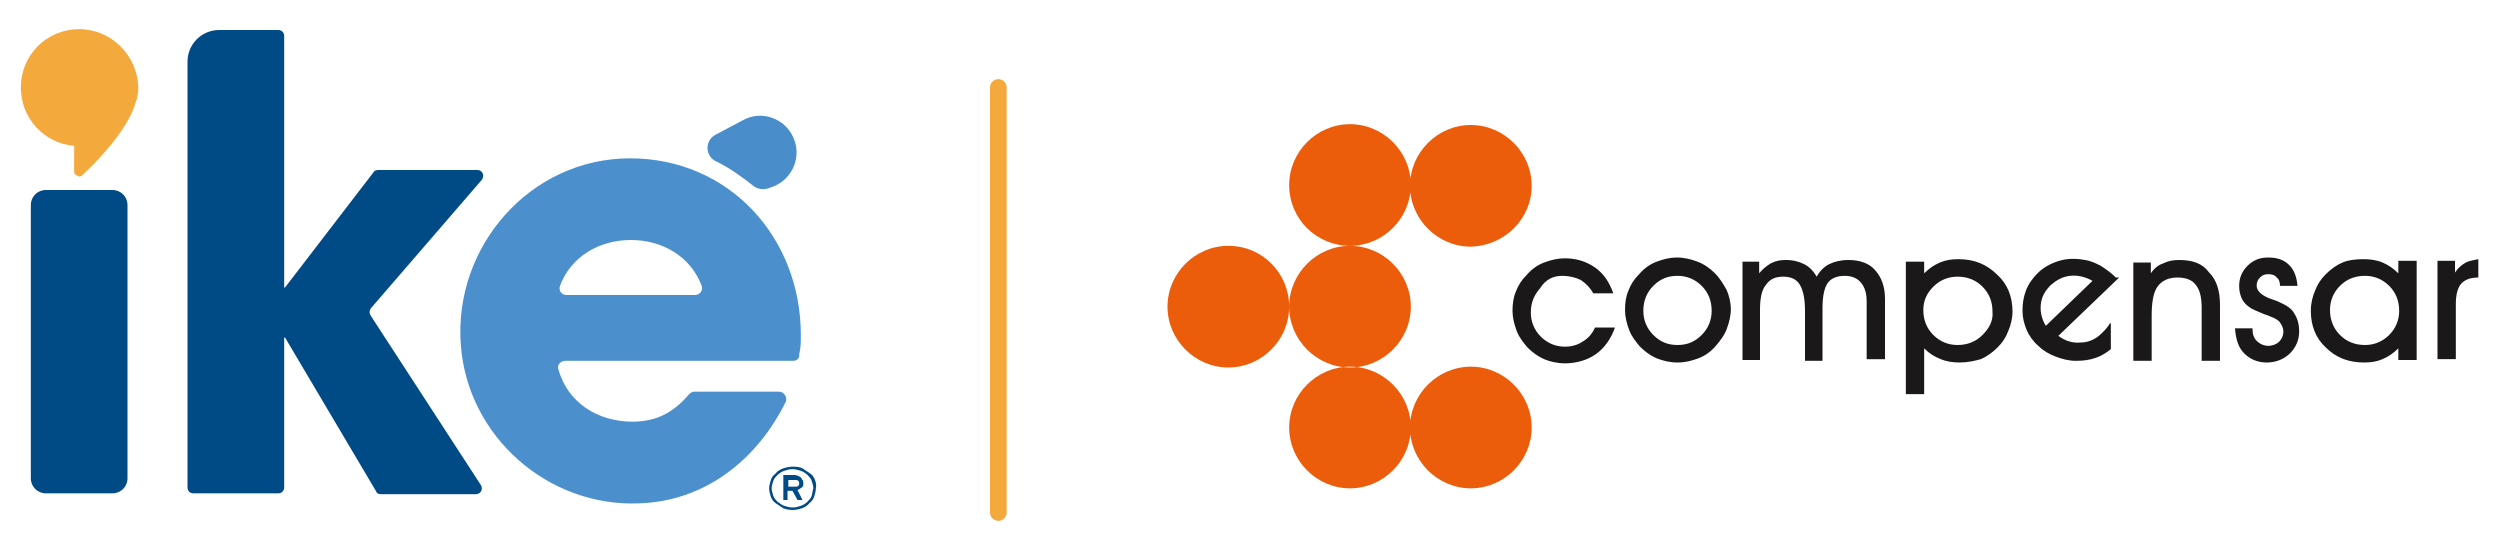 <?xml version="1.0" encoding="utf-8"?>
<!-- Generator: $$$/GeneralStr/196=Adobe Illustrator 27.6.0, SVG Export Plug-In . SVG Version: 6.00 Build 0)  -->
<svg version="1.1" id="Capa_1" xmlns="http://www.w3.org/2000/svg" xmlns:xlink="http://www.w3.org/1999/xlink" x="0px" y="0px"
	 viewBox="0 0 300 65" style="enable-background:new 0 0 300 65;" xml:space="preserve">
<style type="text/css">
	.st0{fill:#EB5D0B;}
	.st1{fill:#1A1818;}
	.st2{fill:none;stroke:#F3A93C;stroke-width:2;stroke-linecap:round;stroke-linejoin:round;stroke-miterlimit:10;}
	.st3{fill:#004B85;}
	.st4{fill:#4B90CD;}
	.st5{fill:#498DCB;}
	.st6{fill:#F3A93C;}
</style>
<g>
	<path class="st0" d="M162,29.5L162,29.5c4,0,7.3,3.3,7.3,7.3c0,4-3.3,7.3-7.3,7.3c-4,0-7.3-3.3-7.3-7.3
		C154.7,32.8,158,29.5,162,29.5 M162,29.5L162,29.5c4,0,7.3-3.3,7.3-7.3c0-4-3.3-7.3-7.3-7.3c-4,0-7.3,3.3-7.3,7.3
		C154.7,26.3,158,29.5,162,29.5 M183.8,22.3L183.8,22.3c0-4-3.3-7.3-7.3-7.3c-4,0-7.3,3.3-7.3,7.3c0,4,3.3,7.3,7.3,7.3
		C180.5,29.5,183.8,26.3,183.8,22.3 M147.4,29.5L147.4,29.5c-4,0-7.3,3.3-7.3,7.3c0,4,3.3,7.3,7.3,7.3c4,0,7.3-3.3,7.3-7.3
		C154.7,32.8,151.5,29.5,147.4,29.5 M162,58.6L162,58.6c4,0,7.3-3.3,7.3-7.3c0-4-3.3-7.3-7.3-7.3c-4,0-7.3,3.3-7.3,7.3
		C154.7,55.3,158,58.6,162,58.6 M183.8,51.3L183.8,51.3c0-4-3.3-7.3-7.3-7.3c-4,0-7.3,3.3-7.3,7.3c0,4,3.3,7.3,7.3,7.3
		C180.5,58.6,183.8,55.3,183.8,51.3"/>
	<path class="st1" d="M235,31.1c-0.8,0-1.5,0.1-2.2,0.4c-0.7,0.3-1.3,0.7-1.9,1.3v-1.4h-2.2l0,15.9h2.2l0-5.5c0.6,0.6,1.2,1,2,1.3
		c0.7,0.3,1.5,0.4,2.3,0.4c0.9,0,1.8-0.2,2.5-0.4c0.7-0.3,1.4-0.8,2-1.4c0.6-0.6,1-1.2,1.3-2c0.3-0.7,0.5-1.5,0.5-2.3
		c0-1.8-0.6-3.3-1.8-4.4C238.4,31.7,236.9,31.1,235,31.1 M237.9,40.2c-0.8,0.8-1.8,1.2-3,1.2c-1.1,0-2.1-0.4-2.9-1.2
		c-0.8-0.8-1.2-1.8-1.2-3c0-1.1,0.4-2,1.2-2.8c0.8-0.8,1.8-1.2,2.9-1.2c1.2,0,2.2,0.4,3,1.2c0.8,0.8,1.2,1.8,1.2,3
		C239.2,38.5,238.7,39.4,237.9,40.2 M205.8,32.8c-0.6-0.6-1.3-1.1-2.1-1.4c-0.8-0.3-1.6-0.5-2.5-0.5c-0.8,0-1.6,0.2-2.4,0.5
		c-0.8,0.3-1.5,0.8-2.1,1.5c-0.6,0.6-1,1.2-1.3,2c-0.3,0.7-0.4,1.5-0.4,2.3c0,0.8,0.2,1.6,0.5,2.4c0.3,0.8,0.8,1.4,1.3,2
		c0.6,0.6,1.3,1.1,2,1.4c0.8,0.3,1.6,0.5,2.5,0.5c0.9,0,1.7-0.2,2.5-0.5c0.8-0.3,1.5-0.8,2.1-1.5c0.5-0.6,1-1.2,1.3-2
		c0.3-0.8,0.5-1.6,0.5-2.4c0-0.8-0.2-1.6-0.5-2.3C206.8,34.1,206.4,33.4,205.8,32.8 M204.2,40.2c-0.8,0.8-1.7,1.2-2.9,1.2
		c-1.2,0-2.1-0.4-2.9-1.2c-0.8-0.8-1.2-1.8-1.2-2.9c0-1.2,0.4-2.2,1.2-3c0.8-0.8,1.7-1.2,2.9-1.2c1.1,0,2.1,0.4,2.9,1.2
		c0.8,0.8,1.2,1.8,1.2,3C205.4,38.4,205,39.4,204.2,40.2 M187.5,33.1c0.8,0,1.6,0.2,2.2,0.5c0.6,0.4,1.1,0.9,1.5,1.6h2.4
		c-0.5-1.4-1.2-2.4-2.2-3.1c-1-0.7-2.2-1.1-3.6-1.1c-0.9,0-1.7,0.2-2.5,0.5c-0.8,0.3-1.5,0.8-2.1,1.5c-0.6,0.6-1,1.2-1.3,2
		c-0.3,0.7-0.4,1.5-0.4,2.3c0,0.8,0.2,1.6,0.5,2.4c0.3,0.8,0.8,1.4,1.3,2c0.6,0.6,1.3,1.1,2,1.4c0.7,0.3,1.6,0.5,2.5,0.5
		c1.4,0,2.7-0.4,3.7-1.1c1-0.7,1.8-1.8,2.3-3.2h-2.4c-0.3,0.7-0.8,1.3-1.5,1.7c-0.6,0.4-1.3,0.6-2.1,0.6c-1.1,0-2.1-0.4-2.9-1.2
		c-0.8-0.8-1.2-1.8-1.2-2.9c0-1.2,0.4-2.1,1.1-2.9C185.5,33.5,186.4,33.1,187.5,33.1 M221.8,31.2c-0.9,0-1.7,0.2-2.3,0.5
		c-0.6,0.3-1.1,0.8-1.5,1.5c-0.4-0.7-0.9-1.2-1.5-1.5c-0.6-0.3-1.3-0.5-2.2-0.5c-0.7,0-1.2,0.1-1.8,0.4c-0.5,0.3-1,0.7-1.4,1.2v-1.4
		h-2v11.8h2.1v-6c0-1.4,0.2-2.4,0.7-3c0.5-0.7,1.1-1,2.1-1c0.9,0,1.6,0.3,2,1c0.4,0.7,0.6,1.7,0.6,3.1v6h2.1V37c0-1.4,0.2-2.4,0.6-3
		c0.4-0.6,1.1-0.9,2.1-0.9c0.8,0,1.5,0.3,1.9,0.8c0.5,0.6,0.7,1.3,0.7,2.3v6.9h2.2v-7.2c0-1.5-0.4-2.6-1.2-3.5
		C224.3,31.6,223.2,31.2,221.8,31.2 M287.8,32.8c-0.6-0.6-1.2-1-1.9-1.3c-0.7-0.3-1.5-0.4-2.3-0.4c-0.9,0-1.8,0.1-2.5,0.4
		c-0.7,0.3-1.4,0.8-2,1.4c-0.6,0.6-1,1.2-1.3,2c-0.3,0.7-0.5,1.5-0.5,2.4c0,1.8,0.6,3.3,1.8,4.4c1.2,1.2,2.7,1.8,4.6,1.8
		c0.8,0,1.5-0.1,2.2-0.4c0.7-0.3,1.3-0.7,1.9-1.3v1.4h2.2V31.3h-2.2V32.8z M286.7,40.2c-0.8,0.8-1.8,1.2-2.9,1.2
		c-1.2,0-2.2-0.4-3-1.2c-0.8-0.8-1.2-1.8-1.2-3c0-1.1,0.4-2.1,1.2-2.9c0.8-0.8,1.8-1.2,3-1.2c1.1,0,2.1,0.4,2.9,1.2
		c0.8,0.8,1.2,1.8,1.2,3C287.9,38.4,287.5,39.4,286.7,40.2 M295.9,31.5c-0.5,0.3-0.9,0.6-1.3,1.2v-1.4h-2.1v11.8h2.2v-6.6
		c0-1.1,0.2-1.9,0.6-2.4c0.4-0.5,1.1-0.8,2.1-0.8v-2.2C296.9,31.2,296.3,31.3,295.9,31.5 M273.4,36.2c-0.2-0.1-0.5-0.2-0.8-0.3
		c-1.2-0.4-1.8-1-1.8-1.6c0-0.4,0.1-0.7,0.4-1c0.3-0.3,0.6-0.4,1-0.4c0.4,0,0.8,0.1,1,0.4c0.3,0.2,0.4,0.6,0.4,1h2.1
		c-0.1-1.1-0.4-1.9-1-2.5c-0.6-0.6-1.4-0.9-2.5-0.9c-1,0-1.8,0.3-2.5,1c-0.7,0.7-1,1.5-1,2.4c0,0.6,0.1,1,0.3,1.5
		c0.2,0.4,0.5,0.8,1,1.1c0.2,0.2,0.8,0.4,1.7,0.8c0.3,0.1,0.6,0.2,0.8,0.3c0.5,0.2,0.9,0.4,1.1,0.7c0.2,0.3,0.4,0.6,0.4,1.1
		c0,0.5-0.2,0.9-0.5,1.2c-0.3,0.3-0.8,0.5-1.3,0.5c-0.5,0-1-0.2-1.4-0.6c-0.4-0.4-0.5-0.9-0.5-1.5h-2.1c0.1,1.3,0.4,2.3,1.1,3
		c0.7,0.7,1.6,1.1,2.7,1.1c1.1,0,2.1-0.4,2.8-1.1c0.7-0.7,1.1-1.6,1.1-2.6c0-0.9-0.2-1.6-0.6-2.2C275,37,274.3,36.6,273.4,36.2
		 M253.9,33.3c-0.6-0.6-1.2-1-1.8-1.4c-0.6-0.3-1.2-0.6-1.9-0.7c-1.1-0.2-2.1-0.2-3.1,0.1c-1,0.3-1.9,0.8-2.6,1.5
		c-0.6,0.6-1.1,1.3-1.4,2.1c-0.3,0.8-0.4,1.6-0.4,2.4c0,0.8,0.2,1.6,0.5,2.3c0.3,0.7,0.8,1.4,1.4,1.9c0.6,0.6,1.3,1,2.1,1.3
		c0.8,0.3,1.6,0.5,2.4,0.5c0.9,0,1.7-0.1,2.5-0.4c0.6-0.2,1.2-0.6,1.7-1v-3.1c0,0,0,0.1,0,0.1c0,0,0-0.2-0.1-0.1
		c-0.4,0.6-0.5,0.7-1,1.2c-0.7,0.7-1.6,1.1-2.5,1.1c-1,0.1-1.9-0.2-2.7-0.8l7.3-7L253.9,33.3z M245.5,39.1c-0.5-0.8-0.7-1.7-0.6-2.6
		c0.1-0.9,0.5-1.6,1.2-2.3c0.7-0.6,1.4-1,2.3-1.1c0.9-0.1,1.8,0.1,2.7,0.6L245.5,39.1z M261.5,31.2c-0.7,0-1.3,0.1-1.9,0.4
		c-0.6,0.2-1.1,0.6-1.5,1.2v-1.3H256v11.8h2.2v-5.4c0-1.6,0.2-2.8,0.7-3.5c0.5-0.7,1.3-1.1,2.4-1.1c1,0,1.8,0.3,2.2,0.9
		c0.5,0.6,0.7,1.5,0.7,2.8v6.3h2.2v-6.7c0-1.7-0.4-3-1.3-3.9C264.3,31.6,263.1,31.2,261.5,31.2"/>
	<line class="st2" x1="119.8" y1="10.5" x2="119.8" y2="61.5"/>
	<g>
		<g>
			<path class="st3" d="M3.7,57.4V24.6c0-1,0.8-1.8,1.8-1.8h8c1,0,1.8,0.8,1.8,1.8v32.8c0,1-0.8,1.8-1.8,1.8h-8
				C4.5,59.2,3.7,58.4,3.7,57.4"/>
			<path class="st3" d="M44.5,37.9l13.2,20.3c0.3,0.5,0,1.1-0.6,1.1H45.7c-0.3,0-0.5-0.1-0.6-0.4L34.2,40.5h-0.1v18
				c0,0.4-0.3,0.7-0.7,0.7H23.2c-0.4,0-0.7-0.3-0.7-0.7V7.4c0-2.1,1.7-3.8,3.8-3.8h7.1c0.4,0,0.7,0.3,0.7,0.7v30.2h0.1l10.6-13.8
				c0.1-0.2,0.3-0.3,0.6-0.3h11.9c0.6,0,0.9,0.7,0.5,1.2L44.5,37C44.3,37.3,44.3,37.6,44.5,37.9"/>
			<path class="st4" d="M95.2,43.3H67.8c-0.5,0-1,0.5-0.8,1c1.1,4,4.7,6.3,8.9,6.3c3,0,5-1.2,6.8-3.3c0.2-0.2,0.4-0.3,0.6-0.3h10.2
				c0.6,0,1,0.7,0.8,1.2c-3.4,6.9-9.6,11.9-17.5,12.2c-11,0.5-20.7-8-21.5-19C54.4,29.5,63.7,19,75.6,19c11.9,0,20.5,9.5,20.5,21.2
				c0,0.8,0,1.6-0.2,2.3C96,43,95.6,43.3,95.2,43.3 M75.7,28.8c-3.8,0-7.2,2-8.5,5.5c-0.2,0.6,0.2,1.1,0.8,1.1h15.4
				c0.6,0,1-0.6,0.8-1.1C82.9,30.8,79.5,28.8,75.7,28.8"/>
			<path class="st5" d="M93,22.3c2.2-1,3.2-3.6,2.2-5.8c-1-2.3-3.8-3.3-6-2.1l-3.4,1.8c-1.2,0.7-1.2,2.4,0,3.1
				c1.7,0.8,3.2,1.9,4.6,3c0.5,0.4,1.2,0.5,1.8,0.3L93,22.3z"/>
			<path class="st6" d="M9.5,3.5c-3.9,0-7,3.1-7,7c0,3.7,2.8,6.7,6.4,7v3.1c0,0.2,0.1,0.4,0.4,0.5c0.1,0,0.2,0.1,0.2,0.1
				c0.1,0,0.3-0.1,0.4-0.2c0.2-0.2,5.4-4.9,6.4-8.8c0-0.1,0-0.1,0.1-0.2c0,0,0,0,0,0c0,0,0,0,0,0c0.1-0.5,0.2-1,0.2-1.5
				C16.5,6.7,13.4,3.5,9.5,3.5"/>
		</g>
		<g>
			<path class="st3" d="M97.8,57.6c-0.1-0.3-0.3-0.6-0.6-0.8c-0.3-0.2-0.6-0.4-0.9-0.6C95.9,56,95.5,56,95.1,56
				c-0.4,0-0.8,0.1-1.1,0.2c-0.3,0.1-0.7,0.3-0.9,0.6c-0.3,0.2-0.5,0.5-0.6,0.8s-0.2,0.7-0.2,1c0,0.4,0.1,0.7,0.2,1
				c0.1,0.3,0.3,0.6,0.6,0.8c0.3,0.2,0.6,0.4,0.9,0.6c0.3,0.1,0.7,0.2,1.1,0.2c0.4,0,0.8-0.1,1.1-0.2c0.3-0.1,0.7-0.3,0.9-0.6
				c0.3-0.2,0.5-0.5,0.6-0.8c0.1-0.3,0.2-0.7,0.2-1C98,58.2,97.9,57.9,97.8,57.6z M97.4,59.5c-0.1,0.3-0.3,0.5-0.5,0.7
				c-0.2,0.2-0.5,0.4-0.8,0.5c-0.3,0.1-0.6,0.2-1,0.2c-0.3,0-0.7-0.1-1-0.2c-0.3-0.1-0.5-0.3-0.8-0.5c-0.2-0.2-0.4-0.4-0.5-0.7
				c-0.1-0.3-0.2-0.6-0.2-0.9c0-0.3,0.1-0.6,0.2-0.9c0.1-0.3,0.3-0.5,0.5-0.7c0.2-0.2,0.5-0.4,0.8-0.5c0.3-0.1,0.6-0.2,1-0.2
				c0.3,0,0.7,0.1,1,0.2c0.3,0.1,0.6,0.3,0.8,0.5c0.2,0.2,0.4,0.4,0.5,0.7c0.1,0.3,0.2,0.6,0.2,0.9C97.5,58.9,97.5,59.2,97.4,59.5z"
				/>
			<path class="st3" d="M96.4,58c0-0.2,0-0.3-0.1-0.4c-0.1-0.1-0.1-0.2-0.2-0.3c-0.1-0.1-0.2-0.1-0.3-0.2c-0.1,0-0.3-0.1-0.4-0.1H94
				V60h0.5v-1.1h0.6l0.6,1.1h0.6l-0.6-1.2c0.2-0.1,0.4-0.2,0.5-0.3C96.4,58.4,96.4,58.2,96.4,58z M95.8,58.3
				c-0.1,0.1-0.2,0.1-0.4,0.1h-0.8v-0.8h0.8c0.1,0,0.3,0,0.4,0.1c0.1,0.1,0.1,0.2,0.1,0.3C95.9,58.1,95.9,58.2,95.8,58.3z"/>
		</g>
	</g>
</g>
</svg>
